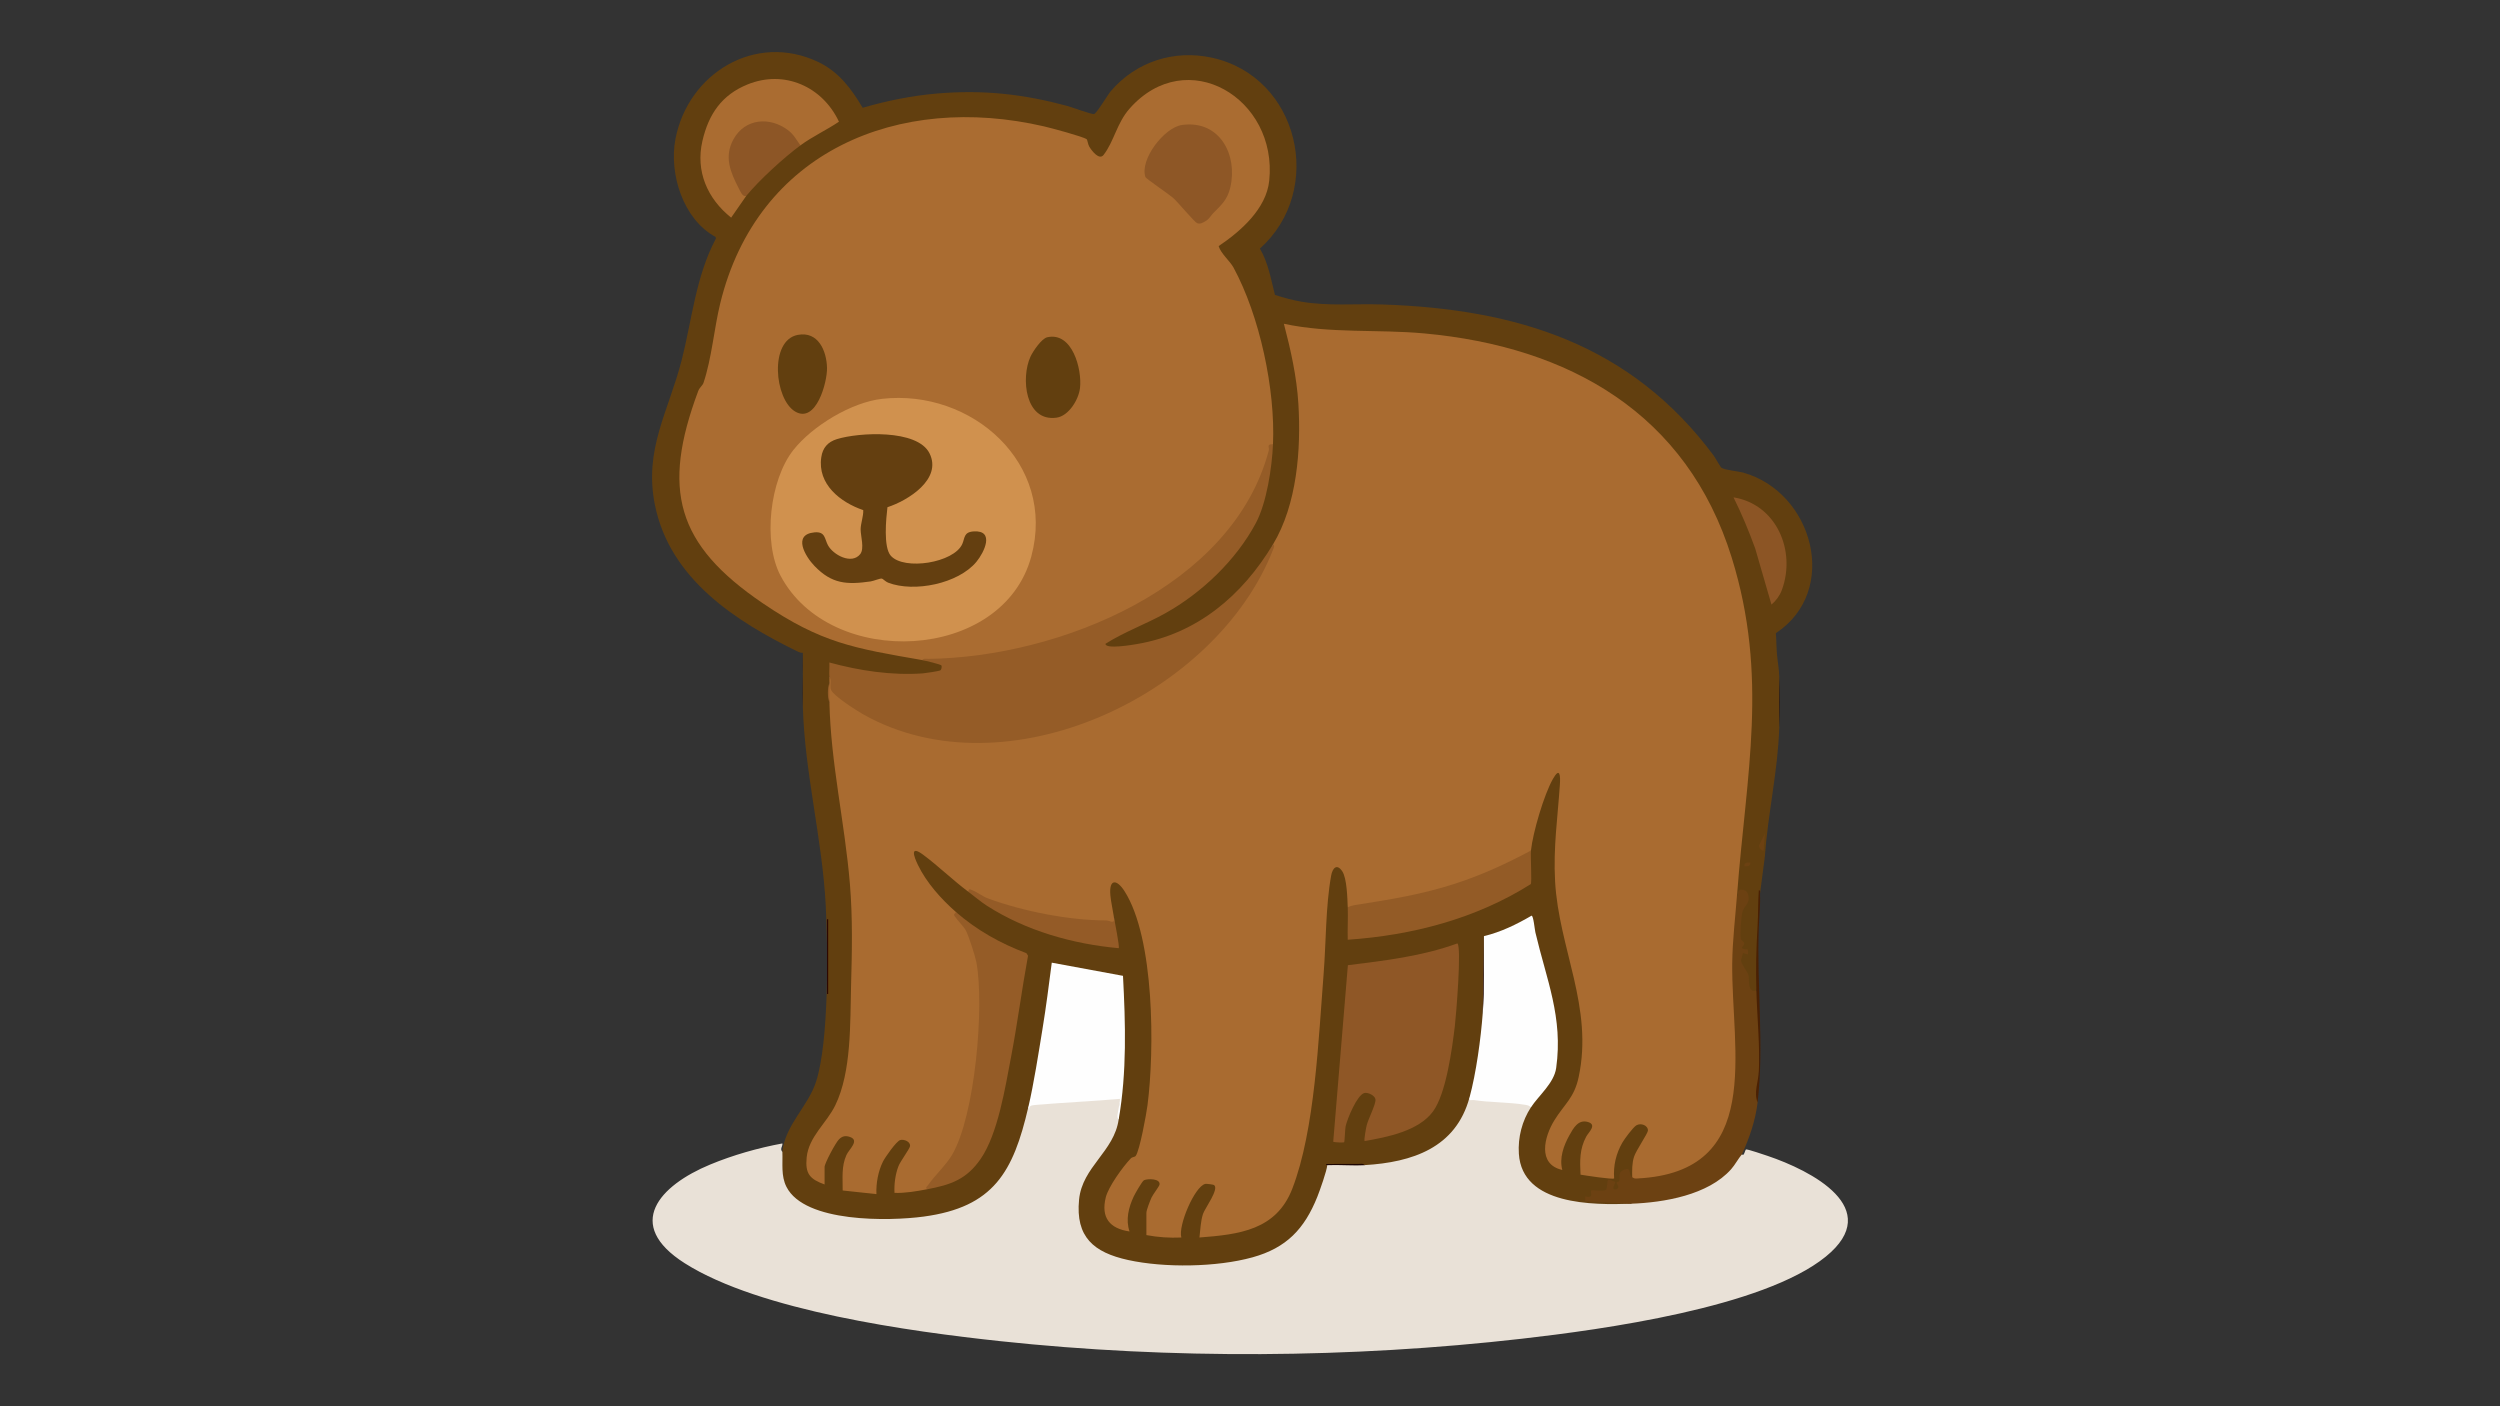 <?xml version="1.0" encoding="UTF-8"?>
<svg id="uuid-317662cd-ea94-4ff1-acd6-5d5fd536635d" data-name="Layer 1" xmlns="http://www.w3.org/2000/svg" viewBox="0 0 1920 1080">
  <rect x="0" y="0" width="1920" height="1080" fill="#333333" stroke="none"/>
  <defs>
    <style>
      .uuid-124b013f-0163-4242-85b1-aba9cf9a8253 {
        fill: #8d5626;
      }

      .uuid-2a6ce0be-518f-496e-8b11-0551eed21803 {
        fill: #2e0800;
      }

      .uuid-c8e90582-469f-4276-ac3f-1e0201cb19fb {
        fill: #643f10;
      }

      .uuid-8cc027ac-34cc-4118-bc36-6a394e8e859d {
        fill: #8e5726;
      }

      .uuid-43574341-f476-4d57-97cb-b819845c0fd3 {
        fill: #1c0400;
      }

      .uuid-b8f447f5-4a6b-418b-8bfb-232002b33630 {
        fill: #d0914e;
      }

      .uuid-f96fb832-9b77-47a6-9017-1d34cdb98eb8 {
        fill: #aa6c31;
      }

      .uuid-da4c0634-f030-45ae-ac66-cfb89bbcc1bb {
        fill: #6c4112;
      }

      .uuid-eb6888e5-50d0-4842-9a5d-3f1917e6465a {
        fill: #1f0401;
      }

      .uuid-8250b269-80aa-448d-a087-ba0664753790 {
        fill: #a96b30;
      }

      .uuid-2d79c30b-5005-4ce6-8e93-4c2a1dab5d8c {
        fill: #e9e1d7;
      }

      .uuid-22bb9ca9-50ef-4fe1-924c-86620ce9ed17 {
        fill: #8c5525;
      }

      .uuid-fc7be55b-9854-43b1-84e4-c6f9a1156eb2 {
        fill: #955c27;
      }

      .uuid-3dfe12ca-12ce-4af4-be59-1dc076cc27d0 {
        fill: #8f5726;
      }

      .uuid-117e2584-585e-43c9-bc0b-5c40c8a4d4a0 {
        fill: #945b27;
      }

      .uuid-a7d78bdf-1dfa-4d08-a44b-8833a48603ee {
        fill: #492003;
      }

      .uuid-f152f36d-a13b-4a14-8d86-545cd449de25 {
        fill: #fefefe;
      }

      .uuid-a3e0d21a-1b61-4e86-853d-0ba0d87205db {
        fill: #935b26;
      }

      .uuid-00e765ed-5fd6-4c9e-aacd-226575652b7e {
        fill: #170100;
      }

      .uuid-668e8b98-adcc-4736-9ca2-60bde019150e {
        fill: #240601;
      }

      .uuid-ca47c909-de9b-4777-8e3e-a5b464af6127 {
        fill: #623f0f;
      }
    </style>
  </defs>
  <path class="uuid-ca47c909-de9b-4777-8e3e-a5b464af6127" d="M616.6,501.38c-1.19.02-2.33-.2-3.41-.72-48.48-23.56-98.79-56.16-110.23-112.93-8.61-42.74,10.6-71.94,20.61-111.31,7.96-31.31,10.84-64.34,26.26-93.23l-.28-1.24c-24.9-13.42-35.9-48.5-30.81-75.16,9.62-50.46,61.37-82.13,109.59-59.23,15.75,7.48,25.53,20.56,34.19,35.22,18.22-5.35,38.33-9.39,57.31-10.98,35.29-2.96,65.8.38,99.72,9.52,3.85,1.04,18.27,6.48,20.63,6.26,1.94-.18,10.49-14.77,12.95-17.64,19.36-22.56,48.43-31.97,77.52-25.66,67.1,14.56,87.18,101.77,36.97,146.62,6.54,11.41,8.35,23.12,11.55,35.6,6.73,2.14,13.51,4.04,20.5,5.22,20.53,3.47,41.06,1.42,61.77,2.11,103.53,3.43,190.89,30.51,254.5,115.82,1.36,1.82,5.33,9.04,6.15,9.59,2.67,1.8,12.93,2.66,16.66,3.7,53.89,15.11,74.33,90.88,25.11,123.32.44,5.42.39,11.01.87,16.41.54,5.99,1.54,10.54,1.75,17.22v38.88c-1.07,33.43-8.76,66.2-11.12,99.51l-3.7,28.24c-1.66,21.86-2.51,48.24-1.77,72.06l-1.01,2c-2.17,5.19-7.22.29-7.32-4.05l-.51-6.9c-5.9-7.6-6.82-13.99-2.78-19.18-3.09-1.4-2.38-3.79-.49-5.92-4.64-3.84-3.13-20.15-1.14-25.5,2.77-4.11,8.47-13.4.14-13.82-.33,3.56-2.41,6.08-2.71,1.31-.83-2.01-1.29-4.1-1.36-6.27l9.06-95.45c9.83-104.75-11.41-218.23-104.21-280.27-66.57-44.51-144.3-48.95-221.82-49.89-10.23-.18-19.84-1.89-28.82-5.15,8.25,21.15,11.29,45.4,12.43,68.19,1.36,27.16-2.69,75.28-18.16,97.92-.83,1.21-2.23,1.87-3.54,2.44-16.36,36.46-51.1,63.09-88.96,74.96-4.85,1.52-33.81,7.84-38.8,4.72-5.45-3.41.27-6.64,4.98-8.92l35.74-17.57c49.29-26.84,84.56-70.46,85.33-127.69.14-1.05.76-1.81,1.72-2.33l-1.72-4.1c.13-45.17-9.7-91.1-30.52-131.27-5.27-5.4-8.92-11.23-10.95-17.48,27.27-19.8,45.22-38.92,36.94-74.77-7.77-33.67-42.33-59.87-76.76-47.15-23.95,8.85-33.01,27.45-42.62,49.21-6.32,13.74-17.01,1.86-18.82-7.54-90.29-32.61-203.55-19.42-256.7,71.21-17.34,29.57-24.19,61.21-29.2,94.56-1.05,10.07-4.07,18.86-9.06,26.37-21.78,56.45-23.79,101.42,24.62,143.26,41.55,35.91,87.71,54.61,141.76,60.91l3.61,2.51c4.59-.94,21.81,1.17,15.85,8.47-7.17,8.79-72.94,1.21-85.09-4.22.39,3.75-.29,6.65-2.04,8.7.71,1.72.71,3.26,0,4.63-.79,4.88-.85,9.93,0,14.81.94,2.22,1.86,4.52,2.08,6.94,3.02,33.75,6.37,67.33,12.01,100.79,5.94,48.47,6.65,99.73,3.37,148.09-1.92,28.28-5.93,53.66-25.15,75.12-8.41,11.45-14.64,32.15,3.13,37.07l.87,2.3c-2.86-1.89-2.98-11.76,0-13.42l-1.65-1.33c2.1-5.22,8.63-20.61,13.39-22.83,7.31-3.4,16.13.68,11.2,9.03-6.04,5.65-9.57,24.11-7.19,31.23.36,1.06,21.78,3.37,22.17,2.32-1.98-9.93,9.69-36.85,19.49-40.8,5.52-2.23,13.13,4.13,8.75,9.68-7.26,9.64-10.56,19.41-11.47,31.49,6.84-.88,13.76-1.86,20.77-2.94l3.24,1.28,1.91-2.25c39.84-4.49,49.07-41.32,56.15-75.42,6.93-33.39,12.17-68.32,17.21-102.22-17.76-6.7-36.29-16.03-50.67-28.59-.59-.51-1-1.23-1.41-1.98s-.72-1.61-.98-2.47c-1.2.07-2.45,0-3.5-.64-7.34-4.48-31.94-35.74-30.6-43.86,1.14-6.95,6.24-3.89,10.13-.88,10.37,8.01,21.07,16.75,30.84,25.47l2.39,4.18c1.19-.43,2.16-.18,3.13.5,33.98,23.77,68.92,37.56,110.8,41.07l-2.94-17.46c1.33-1.09,1.67-2.65,1.03-4.67l-2.12-1.56c-2.23-7.4-6.64-36.15,8.4-23.65,13.68,11.38,20.61,56.89,22.39,74.52,4.44,44.05,3.45,93.11-10.08,134.85-14.81,10.35-39.94,47.14-9.92,54.93-1.04-10.21,4.6-30.8,12.86-37.89,3.7-3.17,16.6-2.04,15.3,4.95-4.45,6.25-7.73,12.97-9.83,20.18l-2,.94c2.64-.77,2.2,15.04,1.85,15.81-.31.69-1.12,1.04-1.85,1.31l4.09-1.18c6.79,1.06,13.66,1.38,20.53,1.32-.3-9.91,9.05-35.38,17.49-40,7.75-4.24,16.58.96,10.71,10.1-3.35,3.06-13.24,28.48-9.73,29.57,2.39.74,20.06-2.13,23.94-2.91,32.57-6.6,41.7-22.27,49.85-53.76,8.45-32.66,11.41-66.49,14.14-100.04,2.48-36.91,5.04-73.82,7.68-110.7-.48-17.07,11.5-24.59,15.87-5.66,1.51,6.55,1.64,13.73,1.68,20.34l-1.64,1.1c3.4,6.64,2.11,16.48.88,23.84,48.42-5.17,96.43-16.23,138.07-42.72.02-7.57,0-15.16-.03-22.75l1.79-1.88-1.65-1.81c.37-9.1,13.27-54.26,19.96-58.41s6.03,5.01,5.79,9.09c-7.11,51.11-4.65,99.59,10.66,148.83,7.93,37.79,13.97,78.72-14.24,108.92-6.74,10.31-14.16,29.89,1.12,36.06-1.77-9.6,6.34-31.24,15.29-35.55,5.8-2.8,15,.93,10.81,8.1-5.68,3.48-10.66,28.97-7.85,32.12.75.85,21.74,3.23,22.02,1.98-2.84-9.19,11.08-39.98,21.13-40.89,6.23-.56,10.87,4.54,7.33,10.17-7.19,9.34-10.79,19.47-10.78,30.38l-1.82,1.89c-2.12,1.46-3.43-.04-3.94-4.51-3.48.46-4.8,2.71-3.97,6.75l-1.6,2.98c2.33,8.08-9.42,8.09-6-.69l-1.69-.52c.39,7.11-3.79,9.74-12.53,7.89.47,2.21-.27,3.86-2.26,4.96l30.08,1.59.99,1.91-1.64,1.91c-37.95,1.68-95.41-2.11-85.41-55.33,1.27-6.75,4-17.74,10.21-20.64l-.6-2.41c14.75-16.26,19.54-23.74,19.41-46.77-.09-15.11-2.79-30-6.6-44.57-5.1-16.92-9.25-33.89-12.45-50.9-10.63,6.71-21.92,11.37-33.86,13.96l-2-.77c.02,19.75-.29,39.5-.93,59.25.43.54.82,1.09,1.11,1.69,1.97,4.17-6.45,58.59-9.68,61.88-.47.48-1.03.87-1.61,1.23,1.48,6.68-3.2,14.58-7.06,20.56-15.22,23.61-43.97,31.13-70.5,32.94l-2.99-1.66c-9.01-1.1-19.24-.57-28.7,0,.79.12,1.87.62,1.74,1.16-6.19,25.69-17.51,53.01-43.06,65.58-30.64,15.07-106.48,18.05-135.57-1.06-20.99-13.79-19.63-44.23-6.25-63.09,9.58-10.89,16.5-22.85,20.78-35.87l2.19-1.9c2.61-35.86,4.09-72.4,1.58-108.66l-51.63-9.54c-3.77,36.16-9.64,71.74-17.62,106.74l-1.77,2.21.99,3.86c-8.08,35.85-21.43,65.79-58.93,77.2-30.38,9.24-96.67,11.39-121.67-9.6-7.91-6.64-10.04-13.15-10.97-23.03-.38-4.06-1-11.59,1.73-14.18,2.21-20.9,19.81-34.77,25.98-54.18,9.84-30.92,9.11-101.43,7.34-135.14-2.68-51.07-16.09-101.34-17.58-152.3v-41.66Z"/>
  <path class="uuid-2d79c30b-5005-4ce6-8e93-4c2a1dab5d8c" d="M1128.57,843c13.78.74,28.75,2.09,44.92,4.04,1.99.59,2.93,1,2.29,3.36-6.85,10.44-10.09,23.17-9.29,35.68,2.52,39.68,57.14,39.41,86.14,38.38l2.52-1.96c29.59-1.78,64.23-8,80.11-35.76l2.55-.24c.04-.05.65.97,1.34.09.84-1.07,1.25-3.85,1.96-3.83,1.92.04,13.49,3.97,16.33,4.93,33.24,11.19,90.52,40.3,44.68,77.47-48.11,39.01-171.37,55.91-233.28,62.98-131.13,14.97-269.58,15.93-400.86,1.85-68.41-7.34-184.4-23.21-242.03-59.78-47.03-29.84-19.34-59.75,19.4-75.81,17.62-7.31,36.87-12.78,55.51-16.23.33,1.5-.91,3.07-.89,4.33.02,1.39.89,2.03.9,2.15.39,9.11-1.17,18.34,3.14,26.86,14.03,27.74,79.14,26.38,105.35,22.84,53.85-7.27,68.84-34.3,80.37-83.96l2.13-3.15c22.53-2.3,45.89-3.77,68.77-4.6-.69,5.77-1.18,11.43-1.47,17-3.44,24.78-27.96,36.42-30.43,61.69-2.81,28.78,11.29,40.55,37.65,46.36,27.85,6.13,68.02,5.59,95.54-2.05,26.12-7.24,39.89-21.8,49.79-46.49,1.79-4.45,7.47-20.45,7.61-24.33,9.43-.91,19.26-.58,28.7,0,36.7-2.18,70.01-13.28,80.54-51.84Z"/>
  <path class="uuid-da4c0634-f030-45ae-ac66-cfb89bbcc1bb" d="M1334.09,686.54l.93,2.31c-2.49-7.75,5.99-6.3,7.25-2.63,2.53,7.35-2.38,8.99-3.87,13.43-1.25,3.71-2.22,18.05-1.4,21.43.3,1.24,2.28,2.01,2.51,3.09.32,1.5-1.72,3.18-1.7,3.58.07,1.57,4.36,1.24,4.56,1.44.13.13.17,3.51.05,3.64-.53.57-3.54-1.05-3.69-.93-.24.19-1.63,5.13-1.6,5.88.13,2.81,5.04,8.24,5.8,11.7.64,2.89-.97,13.76,5.97,11.13.61.84,1.09,1.68,1.14,2.55,1.62,28.15,1.41,56.35-.21,83.54-1.66,13.83-6.25,27.22-12.04,39.81-2.91,3.47-5.31,8.13-8.36,11.54-17.63,19.77-51.47,25.52-76.81,26.41l-35.18-1.86v-3.69c7.43,1.66,3.48-3.45,4.63-4.64.58-.6,9.41.88,11.18-.39,1.33-.96.79-6.09,1.8-7.93.65-.45,5.37,1.63,5.54,1.87.23.32-3.78,6.5.46,5.53,3.75-.86.56-3.96.45-5.07-.07-.69,1.71-.26,2.19-1.62.9-2.56-1.95-6.59,4.38-8.59,5.11-1.61,2.33,4,5.49,6.02l1.59-1.19c66.18-.45,76.43-44.47,75.72-100.05-2.58-37.4-3.06-73.06.94-110.96.1-.91.46-1.8.84-2.71s.9-1.79,1.45-2.65Z"/>
  <path class="uuid-a7d78bdf-1dfa-4d08-a44b-8833a48603ee" d="M1351.68,686.54c.41,8.32-.62,17.84-.94,26.38-1.63,43.89,4.26,90.72-.92,133.79-3.07-7.59.62-16.3.96-23.65.94-20.29-1.34-41.74-1.89-62.45-.47-17.95-.14-31.68.92-49.54.54-9.04.29-18.26.94-27.3,1.56-.25.87,1.74.92,2.77Z"/>
  <path class="uuid-eb6888e5-50d0-4842-9a5d-3f1917e6465a" d="M616.6,543.04c-.41-13.85.3-27.8,0-41.66v41.66Z"/>
  <path class="uuid-00e765ed-5fd6-4c9e-aacd-226575652b7e" d="M1366.5,558.78v-38.88c.4,12.54.4,26.34,0,38.88Z"/>
  <path class="uuid-8250b269-80aa-448d-a087-ba0664753790" d="M1334.09,686.54c-1.32,17.39-3.55,35.52-3.74,53.19-.71,67.64,24.71,160.36-72.7,165.32-2.07.11-2.37.16-4.11-.95-.09-5.27-.22-10.65,1.4-15.73,1.49-4.68,10.53-17.87,10.66-19.99.25-4.05-5.33-6.21-8.87-4.14-2.49,1.46-9.15,10.46-10.77,13.29-4.84,8.45-7.04,17.75-6.3,27.49-1.03,1.03-22.51-2.33-25.82-2.88-.5-10.69-.78-19.6,4.37-29.22,1.77-3.3,8.54-9.09,1.35-11.22-7.49-2.22-11.19,4.68-14.32,10.29-4.39,7.86-7.8,17.48-5.4,26.54-19.32-4.38-13.89-25.47-6.13-38.07,7.78-12.63,15.23-17.12,18.68-33.17,11.52-53.69-15.23-98.74-18.09-150.49-1.43-25.98,1.97-48.74,3.68-74.06.47-6.9.1-14.14-5.38-4.45-6.88,12.17-15.35,41.07-16.83,54.92-.65.89-1.33,1.75-2.1,2.51s-1.51,1.48-2.39,1.95c-43.02,22.66-86.92,33.56-134.3,40.29l-1.93-1.23c-.27-6.88-.59-22.33-4.26-27.68-4.13-6.04-7.43-2.35-8.47,3.39-4.26,23.57-3.89,51.56-5.8,75.67-3.89,48.85-6.59,119.72-24.04,164.82-12.31,31.82-40.8,35.13-71.31,37.47.73-5.92.87-12.41,2.73-18.1,1.4-4.3,12.72-19.32,8.43-22.22-.55-.38-5.8-1.04-6.66-.85-8.13,1.76-21.11,32.31-18.39,41.18-9.07.39-17.96-.19-26.85-1.86v-17.13c0-2.08,2.89-9.44,3.97-11.77s5.8-8.44,6.08-9.75c1.03-4.9-9.15-4.82-11.9-3.49-1.41.69-6.91,10.39-7.89,12.48-3.91,8.37-6.32,17.82-3.21,26.87-15.35-2.23-22.04-10.7-18.27-26.13,2.03-8.28,13.14-23.56,19.17-29.92,1.21-1.28,3.09-1.02,3.81-1.95,3.1-4.05,8.23-32.35,9.07-38.85,5.47-42.04,5.53-128.3-17.65-164.52-6.05-9.46-12.06-9.54-10.83,3.43.47,4.94,1.89,11.14,2.66,16.31,1.2,6.13-.48,6.3-5.74,4.6-20.67-.11-41.34-3.18-61.48-7.99-17.37-4.15-28.54-8.04-43.22-16.35-.11-.06,1.36.71-1.57.29-11.86-8.91-22.79-19.57-34.33-28.16-10.47-7.79-7.39,1.05-4.11,7.81,6.61,13.61,17.87,26.21,29.18,36.09,1.3,3.57,3.74,7.06,7.31,10.46,13.75,23.87,13.45,53.4,11.81,80.79-1.47,24.46-4.61,49.94-11.39,73.49-5.87,20.39-15.57,33.34-29.94,48.19-8.22,1.55-16.53,3.02-25,2.78-.34-6.79.61-14.19,3.06-20.55,1.43-3.71,8.52-13.17,8.86-15.3.54-3.46-4.6-5.59-7.55-4.72s-11.63,13.3-13.2,16.47c-3.71,7.48-5.39,16.68-5.05,25.04l-25.92-2.79c.08-9.38-1.08-18.41,2.87-27.2,2.01-4.48,10.46-11.31,2.63-13.94-3.39-1.14-5.75-.63-8.28,1.8s-11.11,18.42-11.11,21.3v13.42c-11.4-4.12-14.99-8.29-13.77-20.72,1.56-15.95,15.38-26.49,21.97-40.05,12.58-25.89,11.35-63.2,12.13-91.56.72-26.44,1.32-52.12-.9-78.65-3.88-46.59-14.69-92.5-15.73-139.34-.85-4.9-.79-9.91,0-14.81v-4.63c2.76-.28,3.68,2.47,2.76,8.24,1.37,8.03,37.2,25.66,43.75,28.23,109.67,43.03,252.8-31.44,294.19-138.31,18.45-30.73,21.6-72.89,19.48-107.89-1.26-20.85-5.86-41.41-11.14-61.52,35.51,7.62,71.86,4.1,107.85,7.41,111.25,10.22,201.73,61.42,236.09,172.18,28.42,91.58,11.17,166.14,4.15,258.31Z"/>
  <path class="uuid-f96fb832-9b77-47a6-9017-1d34cdb98eb8" d="M708.26,506.94c-52.44-9.09-77.39-13.05-122.5-43.68-66.5-45.16-77.76-87.33-49.5-163.03.99-2.66,3.31-4.1,4.01-6.17,6.34-18.79,8.12-41.67,12.89-61.18,28.49-116.71,136.85-161.76,248.79-135.79,5.06,1.17,29.72,7.76,32.57,9.81.67.48.93,3.8,1.99,5.62,1.87,3.2,7.66,10.82,11.03,6.47,8.06-10.39,10.14-24.44,19.97-35.58,43.93-49.75,113.88-7.99,107.25,55.41-2.26,21.59-22,38.85-38.84,50.18,1.64,5.68,8.74,11.56,11.37,16.4,20.18,37.16,32.23,93.71,30.36,135.82l-1.23,1.83c-16.26,73.98-86.34,121.79-154.99,145.43-35.9,12.37-75.82,20.22-113.19,18.45Z"/>
  <path class="uuid-fc7be55b-9854-43b1-84e4-c6f9a1156eb2" d="M977.66,341.22c-.79,17.79-4.83,44.88-13.14,60.46-15.18,28.48-41.53,53.64-69.56,69.31-14.97,8.37-31.59,14.32-45.97,23.45.02,4.41,21.1.72,24.24.19,46.13-7.83,80.81-37.25,104.42-76.57,1.72.78.5,3,.03,4.19-43.77,111.57-204.98,187.95-314.5,126.51-5.13-2.88-22.72-14.08-24.82-18.69-1.14-2.51-.14-5.35-.44-7.93-.14-1.16-.96-2.11-.97-2.24-.24-3.66.17-7.44,0-11.11,23.09,6.3,47.69,10.06,71.78,8.36,1.9-.13,12.62-1.75,13.42-2.32.99-.69,1.21-2.7.93-3.71-.22-.81-12.84-3.84-14.85-4.19.96-1.54,3.51-.92,5.08-.94,99.89-1.26,233.56-55.1,261.13-160.12.56-2.15-2.06-4.99,3.2-4.66Z"/>
  <path class="uuid-3dfe12ca-12ce-4af4-be59-1dc076cc27d0" d="M1119.26,724.53c3.39,2.37-.96,55.2-1.92,63.27-2.08,17.41-6.64,51.85-16.71,65.69-11.02,15.14-35.31,19.84-52.6,22.85-.62-.87,1.09-10.04,1.53-11.89,1.19-5.01,7.17-16.37,6.81-20.02-.3-3.09-5.85-5.73-8.6-4.98-5.58,1.51-13.15,20.01-14.33,25.54-.43,1.99-.72,11.83-1.14,12.28-.29.31-7.45.17-8.38-.43l11.25-135.57c28.49-3.53,57.02-6.88,84.1-16.73Z"/>
  <path class="uuid-f152f36d-a13b-4a14-8d86-545cd449de25" d="M1175.78,850.41c-1.31-1.25-2.39-1.57-4.15-1.86-13.04-2.22-26.92-1.72-39.84-3.72-1.72-.27-3.75,1.17-3.23-1.82,5.14-18.81,8.72-45.42,10.18-64.81.64-19.74.95-39.49.93-59.25,12.92-3.08,25.16-9.06,36.57-15.72,1.48.09,2.38,10.51,2.92,12.79,8.52,36.38,21.44,65.29,15.98,104.22-1.63,11.6-13.39,21.06-19.36,30.17Z"/>
  <path class="uuid-f152f36d-a13b-4a14-8d86-545cd449de25" d="M859.16,859.66c.02-.16-1.27-.68-.97-3.18.24-1.93,2.34-12.1,1.89-12.55-21.4,1.9-42.92,2.76-64.33,4.63-3.09.27-6.16.36-5.09,4.15l-.93-2.3c4.38-18.87,7.71-40.67,10.87-59.95,2.79-16.96,4.95-34.1,7.16-51.13l54.7,10.11c1.93,36.71,3.03,73.92-3.3,110.23Z"/>
  <path class="uuid-fc7be55b-9854-43b1-84e4-c6f9a1156eb2" d="M711.96,913.36c-1.47-1.7.04-2.11.85-3.27,5.45-7.79,13.81-15.36,18.44-23.26,17.59-30.03,24.91-114.01,18.6-147.91-.83-4.46-6.01-20.53-8.08-24.32-1.7-3.13-6.38-7.63-8.58-10.92-1.2-1.8.29-1.79.99-3.24,15.84,13.82,34.33,24.26,54.08,31.58l1.27,1.99c-4.77,25.82-8.1,51.94-13.03,77.72-4.46,23.29-10.09,59.15-23.42,78.41-10.91,15.76-23.06,19.83-41.11,23.23Z"/>
  <path class="uuid-f96fb832-9b77-47a6-9017-1d34cdb98eb8" d="M614.75,111.62l-2.39-.13c-10.79-19.98-39.38-23.63-49.01-.32-5.53,13.38,2.67,28.23,9.74,39.33l-11.57,16.65c-18.22-14.55-27.51-35.64-22.03-59.05,4.79-20.48,14.75-35.15,34.55-43.22,28.36-11.56,57.65,1.64,70.27,28.59-9.54,6.42-20.28,11.34-29.55,18.14Z"/>
  <path class="uuid-a3e0d21a-1b61-4e86-853d-0ba0d87205db" d="M1175.78,653.21c-.46,4.28.82,24.23-.15,25.78-42,26.57-91.09,39.35-140.57,42.73-.25-8.3.32-16.7,0-25,1.69-.7,3.51-1.33,5.33-1.61,27.14-4.25,51.52-8.09,77.77-16.66,20.23-6.61,38.92-15.26,57.62-25.24Z"/>
  <path class="uuid-124b013f-0163-4242-85b1-aba9cf9a8253" d="M614.75,111.62c-12.48,9.16-31.93,26.95-41.66,38.88-2.81.99-4.69-3.86-5.72-5.85-6.48-12.53-11.44-24.29-4.05-37.71,8.91-16.17,28.18-17.52,42.09-6.81,4.4,3.39,6.14,7.24,9.34,11.49Z"/>
  <path class="uuid-117e2584-585e-43c9-bc0b-5c40c8a4d4a0" d="M743.44,684.69c1.06-2.5,1.41-1.73,3.28-1.01,4.2,1.62,7.35,4.57,12.26,6.38,26.5,9.77,62.35,16.85,90.42,16.81,3.4,0,7.01,3.72,6.06-2.74.46,3.11,4.6,23.03,3.7,24.07-35.18-3.13-71.37-13.44-101.19-32.58-5.07-3.26-9.72-7.33-14.53-10.93Z"/>
  <path class="uuid-22bb9ca9-50ef-4fe1-924c-86620ce9ed17" d="M1331.32,381.96c32.98,5.33,48.18,41.02,37.21,70.99-1.63,4.44-4.46,8.34-8.04,11.38l-12.48-43.05c-4.86-13.39-10.34-26.57-16.68-39.32Z"/>
  <path class="uuid-668e8b98-adcc-4736-9ca2-60bde019150e" d="M1138.75,778.19l.93-59.25c-.16,19.75.56,39.56-.93,59.25Z"/>
  <rect class="uuid-2a6ce0be-518f-496e-8b11-0551eed21803" x="635.12" y="705.98" width=".93" height="57.4"/>
  <path class="uuid-43574341-f476-4d57-97cb-b819845c0fd3" d="M1048.02,894.85c-9.46.56-19.21-.41-28.7,0,0-.09-1.15-.23-.93-.91,8.17.06,16.37-.11,24.55-.03,1.56.02,4.12-.59,5.08.94Z"/>
  <path class="uuid-da4c0634-f030-45ae-ac66-cfb89bbcc1bb" d="M1354.46,653.21c-1.93.5-3.76-2.54-3.51-4l4.43-8.95-.92,12.95Z"/>
  <path class="uuid-fc7be55b-9854-43b1-84e4-c6f9a1156eb2" d="M636.97,539.34c-1.54-3.75-1.56-10.87,0-14.81,0,4.92-.11,9.89,0,14.81Z"/>
  <path class="uuid-da4c0634-f030-45ae-ac66-cfb89bbcc1bb" d="M1344.27,662.48c.25,2.84-2.33,3-4.62,2.77-.25-2.84,2.33-3,4.62-2.77Z"/>
  <path class="uuid-b8f447f5-4a6b-418b-8bfb-232002b33630" d="M677.5,306.3c68.67-7.71,133.83,49.53,114.55,121.03-21.9,81.2-154.39,87.18-192.59,14.82-13.69-25.94-8.32-73.6,9.9-96.6,14.62-18.46,44.55-36.6,68.14-39.25Z"/>
  <path class="uuid-8cc027ac-34cc-4118-bc36-6a394e8e859d" d="M931.68,163.78c-1.3,1.32-3.09,4.48-5.6,5.93-2.04,1.18-4.38,2.73-6.72,1.64s-14.57-15.98-18.52-19.47c-3.09-2.73-20.72-14.62-21.15-15.88-4.59-13.34,14.41-38.17,28.16-40.04,28.77-3.92,42.97,22.89,37,48.1-2.23,9.43-6.8,13.28-13.16,19.71Z"/>
  <path class="uuid-ca47c909-de9b-4777-8e3e-a5b464af6127" d="M804.27,259.02c19.27-4.39,26.86,24.59,25.17,39.05-1.03,8.78-8.63,21.41-18.03,22.7-24.2,3.32-27.47-30.64-20-46.85,1.9-4.12,8.48-13.9,12.87-14.9Z"/>
  <path class="uuid-ca47c909-de9b-4777-8e3e-a5b464af6127" d="M612.66,257.2c15.65-2.99,22.16,12.09,22.49,25.29.27,10.96-8.33,43.03-24.42,33.6-15.98-9.37-20.09-54.68,1.93-58.89Z"/>
  <path class="uuid-c8e90582-469f-4276-ac3f-1e0201cb19fb" d="M681.56,389.52c-1.02,8.66-3.28,30.8,2.62,37.35,10.31,11.44,48.38,5.4,54.84-9.05,2.08-4.66,1.01-9.23,8.82-9.7,16.32-.99,8.06,16.1,2.05,23.35-13.94,16.85-47.91,23.71-67.81,16.02-1.89-.73-4.15-3.06-4.8-3.15-1.52-.21-6.4,1.87-8.6,2.19-18.36,2.63-29.82,1.99-43.18-11.89-7-7.27-17.1-24.15.01-25.78,8.4-.8,7.7,4.95,10.35,9.86,3.99,7.43,18.21,15.13,24.8,6.83,3.36-4.24.28-13.92.31-19.05.03-4.52,2.23-10,2-14.72-17.56-6.02-35.26-19.8-32.23-40.59,1.06-7.31,5.05-11.79,11.98-13.94,16.72-5.2,61.8-7.8,71.14,10.88,9.93,19.87-16.57,36.31-32.29,41.4Z"/>
</svg>